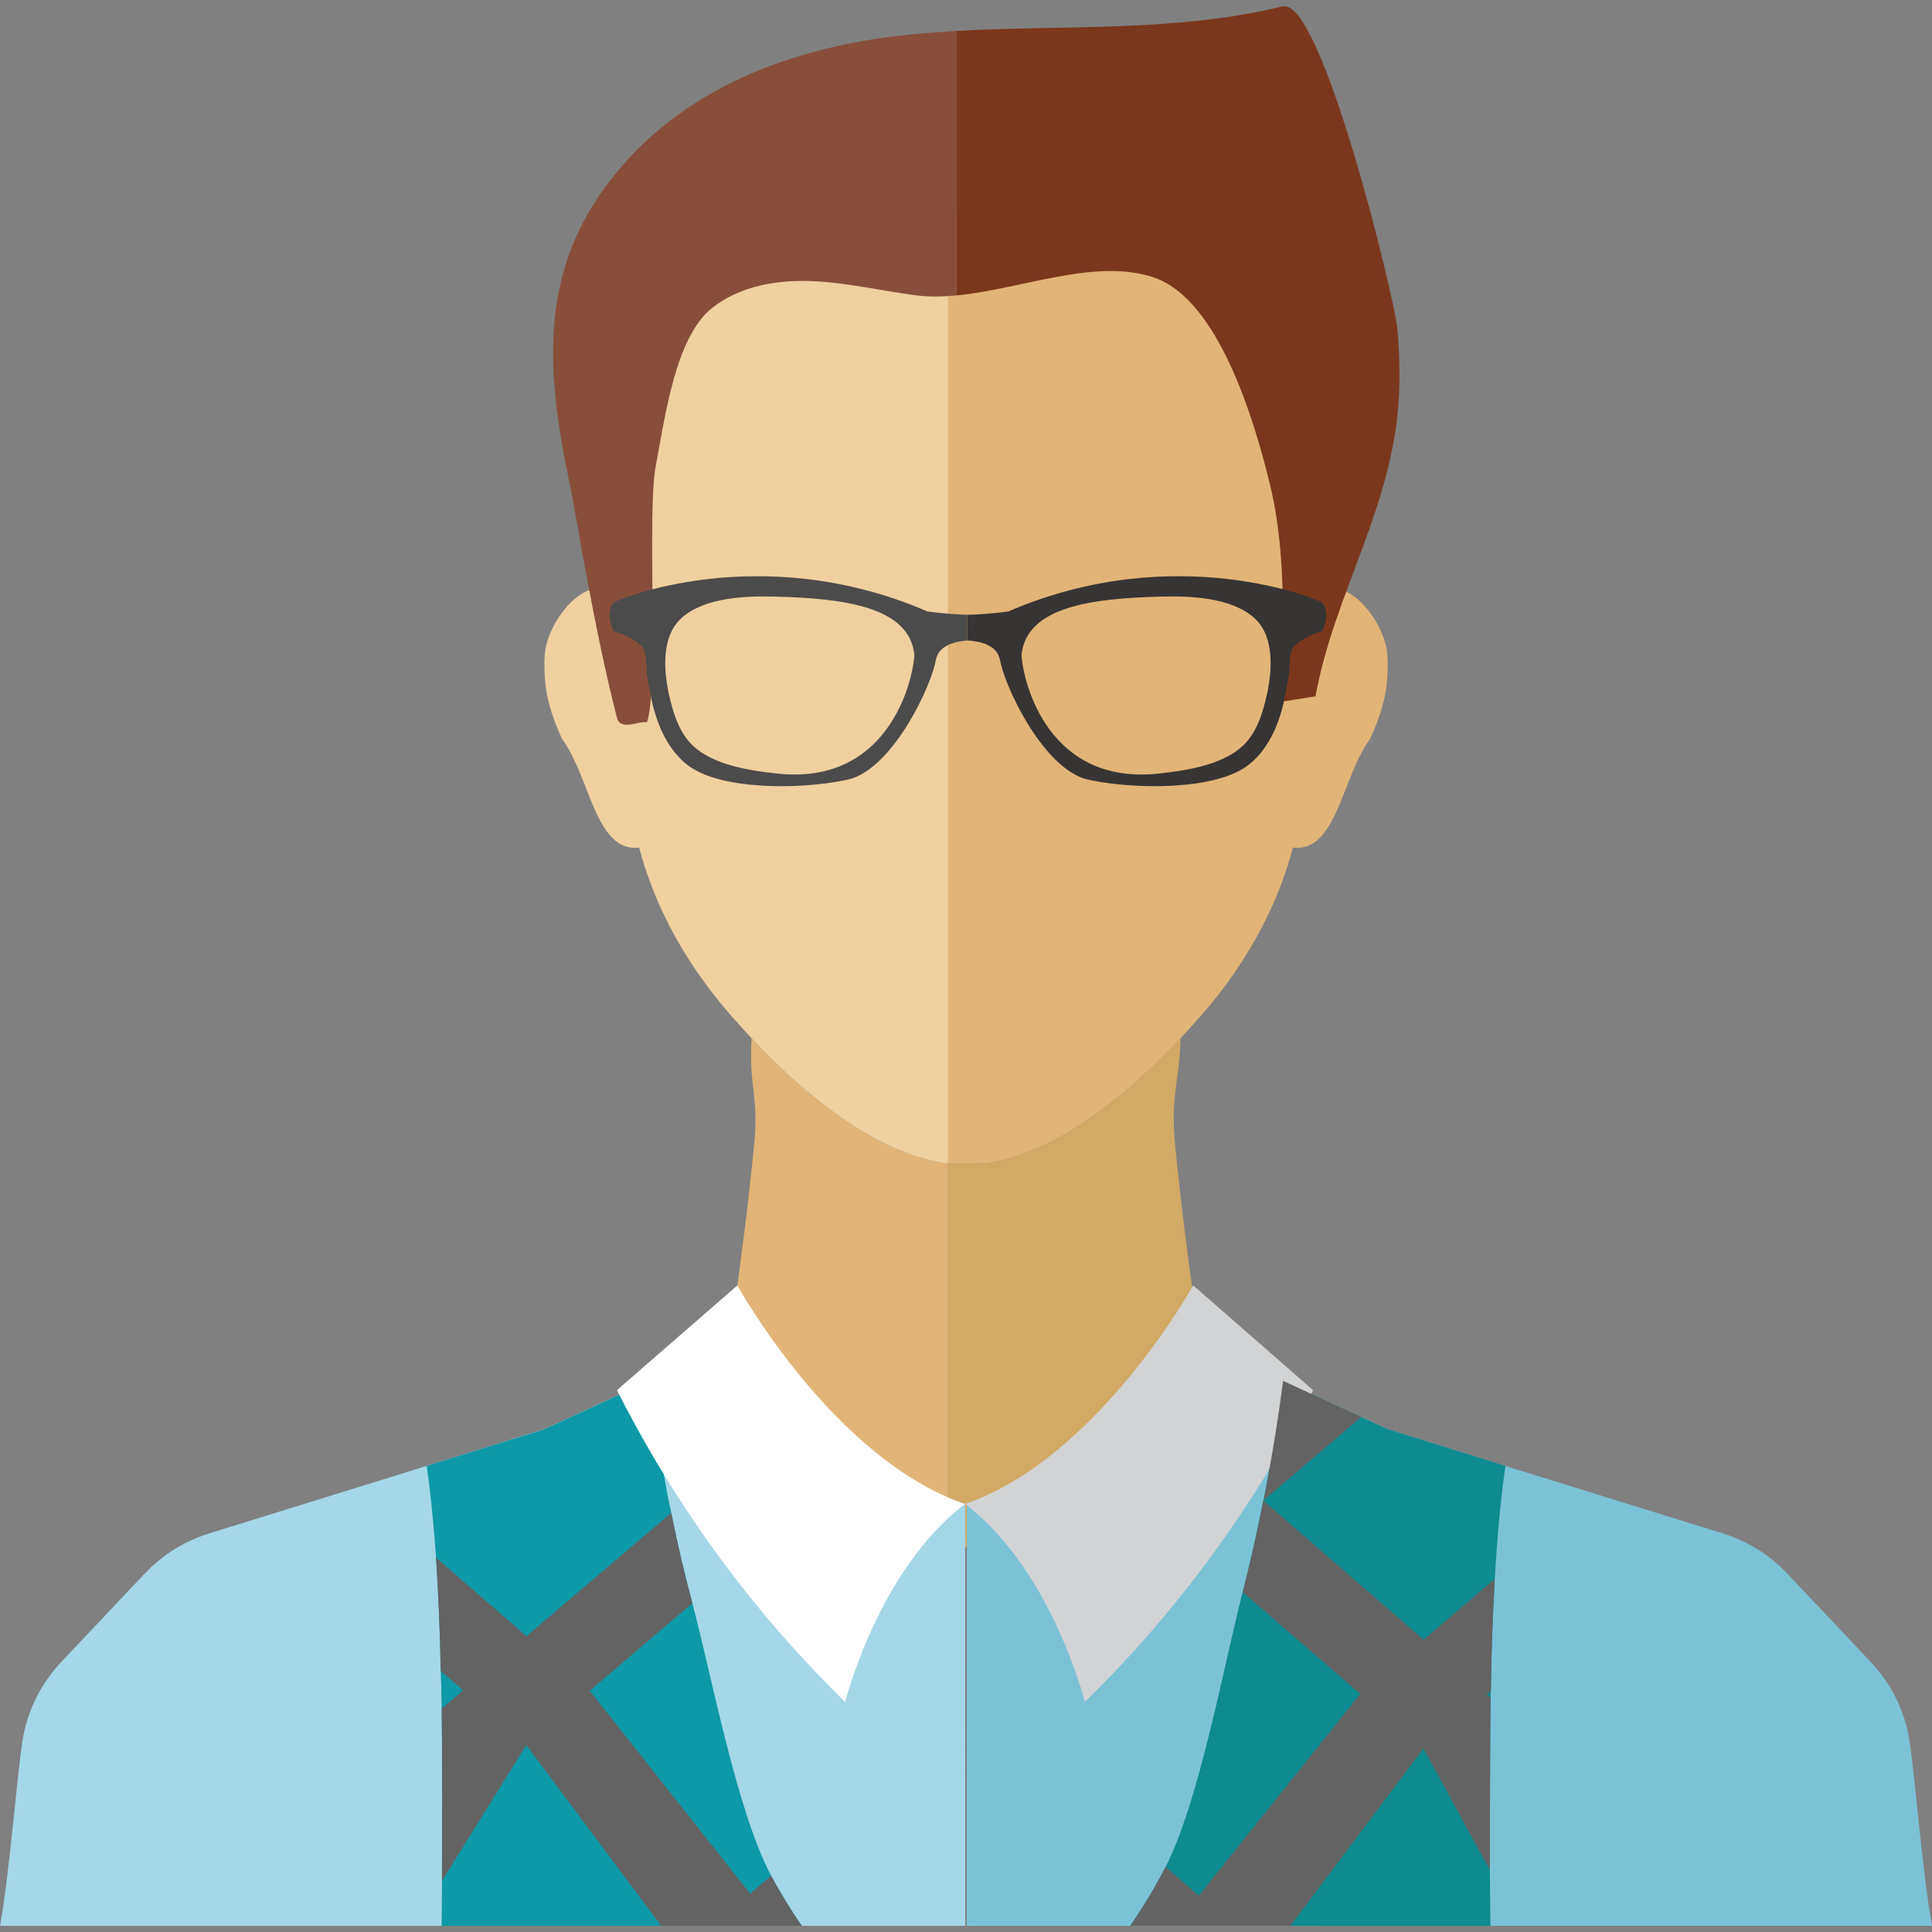 <?xml version="1.0" encoding="iso-8859-1"?>
<!-- Generator: Adobe Illustrator 16.0.0, SVG Export Plug-In . SVG Version: 6.00 Build 0)  -->
<!DOCTYPE svg PUBLIC "-//W3C//DTD SVG 1.1//EN" "http://www.w3.org/Graphics/SVG/1.1/DTD/svg11.dtd">
<svg version="1.1" id="Layer_1" xmlns="http://www.w3.org/2000/svg" xmlns:xlink="http://www.w3.org/1999/xlink" x="0px" y="0px"
	 width="64px" height="64px" viewBox="0 0 64 64" style="enable-background:new 0 0 64 64;" xml:space="preserve">
<rect x="0" y="0" width="64" height="64" fill="#808080" stroke="none"/>
<g id="_x31_3">
	<g>
		<g>
			<g>
				<path style="fill:#F0D09F;" d="M21.676,22.813c0.111-0.597-0.253-1.605-0.475-2.153c-0.066-0.164-0.141-0.346-0.232-0.518
					c-0.139-0.26-0.32-0.494-0.59-0.603c-1.148-0.463-2.233,1.128-2.328,2.089c-0.022,0.23-0.022,0.471-0.008,0.715
					c0.016,0.502,0.129,0.982,0.292,1.443c0.081,0.231,0.175,0.458,0.277,0.684c1.134,1.524,1.134,4.811,3.597,3.167
					c0.822-0.821,0-3.284-0.535-4.107C21.634,23.306,21.629,23.069,21.676,22.813z"/>
			</g>
			<g>
				<path style="fill:#E2B477;" d="M43.623,19.54c-0.269,0.108-0.451,0.343-0.59,0.603c-0.092,0.172-0.164,0.354-0.23,0.518
					c-0.223,0.548-0.588,1.557-0.477,2.153c0.049,0.256,0.043,0.493,0.004,0.717c-0.537,0.823-1.357,3.286-0.537,4.107
					c2.464,1.644,2.464-1.643,3.598-3.167c0.103-0.226,0.196-0.452,0.277-0.684c0.162-0.461,0.276-0.941,0.291-1.443
					c0.016-0.244,0.016-0.484-0.008-0.715C45.857,20.667,44.771,19.077,43.623,19.54z"/>
			</g>
		</g>
		<g>
			<g>
				<path style="fill:#D2A965;" d="M39.105,34.397c-0.011,0.012-0.023,0.022-0.035,0.032c-0.242,0.258-0.492,0.518-0.757,0.774
					c-1.587,1.538-3.531,2.963-5.491,3.31c-0.139,0.024-0.48,0.036-0.82,0.036c-0.219,0-0.43-0.005-0.595-0.016v12.741
					c0.134-0.009,0.261-0.008,0.403-0.028c0.073,0.01,0.338,0.01,0.411,0c4.174,0.573,4.218-3.807,7.432-7.48
					c-0.272-1.836-0.516-3.754-0.718-5.748C38.755,36.25,39.088,35.796,39.105,34.397z"/>
			</g>
			<g>
				<path style="fill:#E2B477;" d="M25.607,35.126c-0.236-0.232-0.459-0.467-0.68-0.7c-0.009-0.01-0.02-0.019-0.029-0.028
					c-0.1,1.656,0.255,1.853,0.075,3.621c-0.202,1.994-0.445,3.912-0.718,5.748c3.104,3.548,3.377,7.741,7.151,7.509V38.534
					c-0.093-0.005-0.176-0.012-0.226-0.021C29.187,38.161,27.209,36.693,25.607,35.126z"/>
			</g>
			<g>
				<path style="fill:#F0D09F;" d="M20.725,14.412c-0.111,0.643-0.176,1.307-0.191,1.986c-0.322,2.335,0.268,8.913,0.27,9.051
					c0.059,2.963,1.325,5.73,3.229,7.978c0.273,0.324,0.578,0.66,0.896,0.999c0.221,0.233,0.443,0.468,0.68,0.7
					c1.602,1.567,3.579,3.035,5.574,3.388c0.05,0.009,0.133,0.016,0.226,0.021V7.073C24.838,7.502,21.66,8.958,20.725,14.412z"/>
			</g>
			<g>
				<path style="fill:#E2B477;" d="M43.279,14.412c-0.965-5.618-4.297-6.996-11.277-7.379c-0.205,0.012-0.396,0.027-0.595,0.04
					v31.461c0.165,0.011,0.376,0.016,0.595,0.016c0.34,0,0.682-0.012,0.82-0.036c1.96-0.347,3.904-1.771,5.491-3.31
					c0.265-0.257,0.515-0.517,0.757-0.774c0.32-0.34,0.627-0.678,0.902-1.003c1.902-2.248,3.168-5.015,3.227-7.978
					c0.003-0.138,0.593-6.716,0.271-9.051C43.454,15.718,43.389,15.054,43.279,14.412z"/>
			</g>
		</g>
		<g>
			<g>
				<path style="fill:#A4D7E7;" d="M31.973,63.796l-0.006-13.978c0,0-1.913,4.098-4.105,3.006l-3.385-8.45l-2.98,1.371l-3.465,1.602
					l-1.068,0.328l-2.833,0.887l-7.202,2.234c-0.813,0.254-1.544,0.706-2.127,1.322L2.033,55.05
					c-0.648,0.689-1.092,1.544-1.264,2.479C0.588,58.501,0.323,62.047,0,63.796H31.973z"/>
			</g>
			<g>
				<path style="fill:#A4D7E7;" d="M31.973,63.796l-0.006-13.978c0,0-4.722,0.607-5.766,1.908l-1.725-7.353l-2.98,1.371
					l-3.465,1.602l-1.068,0.328c0.446,3.245,1.417,10.879,3.317,16.121H31.973z"/>
			</g>
			<g>
				<path style="fill:#0D99A8;" d="M14.6,55.351c0.016,0.41,0.024,0.822,0.033,1.249c0.017,1.142,0.017,4.462,0.008,5.702
					c0,0.49-0.006,0.992-0.012,1.494h11.93c-0.359-0.526-0.701-1.072-1.012-1.659c-1.133-2.11-1.979-6.654-2.611-9.028
					c-0.271-1.019-0.51-2.028-0.699-2.997c-0.09-0.394-0.164-0.788-0.229-1.166c-0.222-1.175-0.386-2.267-0.509-3.202l-2.078,0.961
					l-1.388,0.64l-3.9,1.216c0.131,0.871,0.229,1.896,0.312,3.038C14.518,52.731,14.575,53.996,14.6,55.351z"/>
			</g>
			<g>
				<path style="fill:#FFFFFF;" d="M24.426,42.581l-3.989,3.471c0.749,1.483,1.699,3.133,2.907,4.854
					c1.576,2.244,3.201,4.054,4.654,5.475c0,0,1.096-4.379,3.969-6.56C27.587,48.323,24.426,42.581,24.426,42.581z"/>
			</g>
		</g>
		<g>
			<g>
				<path style="fill:#7BC2D6;" d="M64,63.796c-0.323-1.749-0.588-5.295-0.77-6.267c-0.172-0.936-0.615-1.79-1.264-2.479
					l-2.768-2.932c-0.583-0.616-1.314-1.068-2.127-1.322l-7.202-2.234l-2.833-0.887l-1.068-0.328l-3.465-1.602l-2.981-1.371
					l-3.384,8.45c-2.192,1.092-4.105-3.006-4.105-3.006l-0.006,13.978H64z"/>
			</g>
			<g>
				<path style="fill:#7BC2D6;" d="M43.72,63.796c1.899-5.242,2.871-12.876,3.317-16.121l-1.068-0.328l-3.465-1.602l-2.981-1.371
					l-1.724,7.353c-1.045-1.301-5.766-1.908-5.766-1.908l-0.006,13.978H43.72z"/>
			</g>
			<g>
				<path style="fill:#0D8B91;" d="M49.373,63.796c-0.008-0.621-0.016-1.244-0.02-1.848c0-1.248,0.008-4.569,0.025-5.71
					c0-0.074,0-0.148,0.008-0.214c0.017-1.33,0.066-2.578,0.131-3.721c0.083-1.429,0.197-2.693,0.354-3.744l-3.9-1.216l-0.879-0.402
					l-2.587-1.198c-0.147,1.133-0.361,2.488-0.648,3.958l-0.009,0.008c-0.188,0.97-0.418,1.995-0.682,3.03
					c-0.615,2.373-1.445,6.951-2.554,9.103c-0.356,0.692-0.751,1.341-1.171,1.954H49.373z"/>
			</g>
			<g>
				<path style="fill:#D1D3D4;" d="M31.967,49.82c2.875,2.181,3.97,6.56,3.97,6.56c1.452-1.421,3.077-3.23,4.653-5.475
					c1.209-1.721,2.159-3.37,2.908-4.854l-3.971-3.471C39.527,42.581,36.348,48.323,31.967,49.82z"/>
			</g>
		</g>
		<g>
			<path style="fill:#636363;" d="M42.505,45.743c-0.147,1.133-0.361,2.488-0.648,3.958l3.235-2.76L42.505,45.743z"/>
			<path style="fill:#636363;" d="M42.742,63.796l4.411-5.874l2.2,4.026c0-1.248,0.008-4.569,0.025-5.71l-0.123-0.107l0.131-0.106
				c0.017-1.33,0.066-2.578,0.131-3.721l-2.356,2.013l-5.313-4.607c-0.188,0.97-0.418,1.995-0.682,3.03l3.893,3.375l-5.346,6.68
				l-1.101-0.952c-0.356,0.692-0.751,1.341-1.171,1.954H42.742z"/>
			<path style="fill:#636363;" d="M15.339,55.991L14.633,56.6c0.017,1.142,0.017,4.462,0.008,5.702l2.793-4.496l4.47,5.99h4.655
				c-0.359-0.526-0.701-1.072-1.012-1.659l-0.698,0.592l-5.313-6.721l3.4-2.899c-0.271-1.019-0.51-2.027-0.699-2.997L17.441,54.2
				l-2.998-2.603c0.074,1.134,0.132,2.398,0.156,3.753L15.339,55.991z"/>
		</g>
		<g>
			<path style="fill:#894E3A;" d="M20.555,5.557C17.842,8.726,18.039,12.07,18.867,16c0.219,1.041,0.798,4.776,1.569,7.771
				c0.116,0.453,0.703,0.109,0.999,0.153c0.391-1.222-0.012-6.946,0.293-8.519c0.291-1.504,0.628-4.219,1.855-5.198
				c0.91-0.727,2.137-0.94,3.299-0.895c1.164,0.045,2.304,0.322,3.459,0.471c0.431,0.056,0.879,0.048,1.34,0.003v-8.76
				c-0.506,0.029-1.01,0.066-1.512,0.116C26.549,1.504,22.973,2.732,20.555,5.557z"/>
		</g>
		<g>
			<path style="fill:#7B371C;" d="M42.49,0.211c-3.518,0.858-7.188,0.612-10.809,0.815v8.76c2.172-0.205,4.586-1.246,6.531-0.599
				c2.183,0.726,3.375,4.868,3.861,6.88c0.577,2.385,0.38,4.725,0.457,7.166c0.35-0.055,0.697-0.111,1.047-0.166
				c0.617-3.42,2.604-6.331,2.768-10c0.033-0.735,0.011-1.47-0.058-2.199C46.193,9.869,43.777-0.102,42.49,0.211z"/>
		</g>
	</g>
	<g>
		<g>
			<path style="fill:#4C4B4B;" d="M20.333,19.958c-0.316,0.385-0.003,0.945-0.001,0.948c0.011,0.019,0.25,0.079,0.279,0.093
				c0.23,0.105,0.599,0.284,0.709,0.51c0.115,0.236,0.08,0.621,0.119,0.882c0.074,0.486,0.166,0.977,0.327,1.446
				c0.21,0.605,0.604,1.28,1.208,1.639c1.258,0.746,3.902,0.647,5.214,0.324c1.448-0.449,2.677-3.113,2.813-3.938
				c0.096-0.506,0.686-0.619,1.035-0.643v-0.854c-0.288-0.009-0.782-0.036-1.309-0.109C25.157,17.852,20.389,19.892,20.333,19.958z
				 M25.742,25.625c-0.979-0.106-2.267-0.305-2.917-1.058c-0.273-0.317-0.428-0.699-0.542-1.084
				c-0.197-0.662-0.387-1.671-0.099-2.425c0.089-0.233,0.224-0.441,0.417-0.608c0.771-0.662,2.095-0.712,3.083-0.686
				c2.259,0.059,4.435,0.325,4.606,1.926C30.236,22.637,29.387,26.023,25.742,25.625z"/>
		</g>
		<g>
			<path style="fill:#373434;" d="M33.4,20.256c-0.543,0.076-1.053,0.102-1.336,0.11c-0.009,0-0.02-0.001-0.027-0.001v0.854
				c0.008,0,0.019-0.001,0.027-0.001c0.344,0.019,0.965,0.125,1.063,0.644c0.137,0.824,1.365,3.488,2.813,3.938
				c1.312,0.323,3.957,0.422,5.215-0.324c0.604-0.358,0.998-1.033,1.207-1.639c0.162-0.47,0.253-0.96,0.327-1.446
				c0.04-0.261,0.005-0.646,0.12-0.882c0.109-0.226,0.479-0.404,0.709-0.51c0.029-0.014,0.269-0.074,0.279-0.093
				c0.001-0.003,0.315-0.563-0.002-0.948C43.74,19.892,38.972,17.852,33.4,20.256z M41.846,23.483
				c-0.114,0.385-0.269,0.767-0.542,1.084c-0.65,0.753-1.938,0.951-2.917,1.058c-3.645,0.398-4.495-2.987-4.549-3.935
				c0.172-1.601,2.348-1.867,4.606-1.926c0.988-0.026,2.312,0.023,3.082,0.686c0.194,0.167,0.329,0.375,0.418,0.608
				C42.231,21.812,42.043,22.821,41.846,23.483z"/>
		</g>
	</g>
</g>
</svg>
